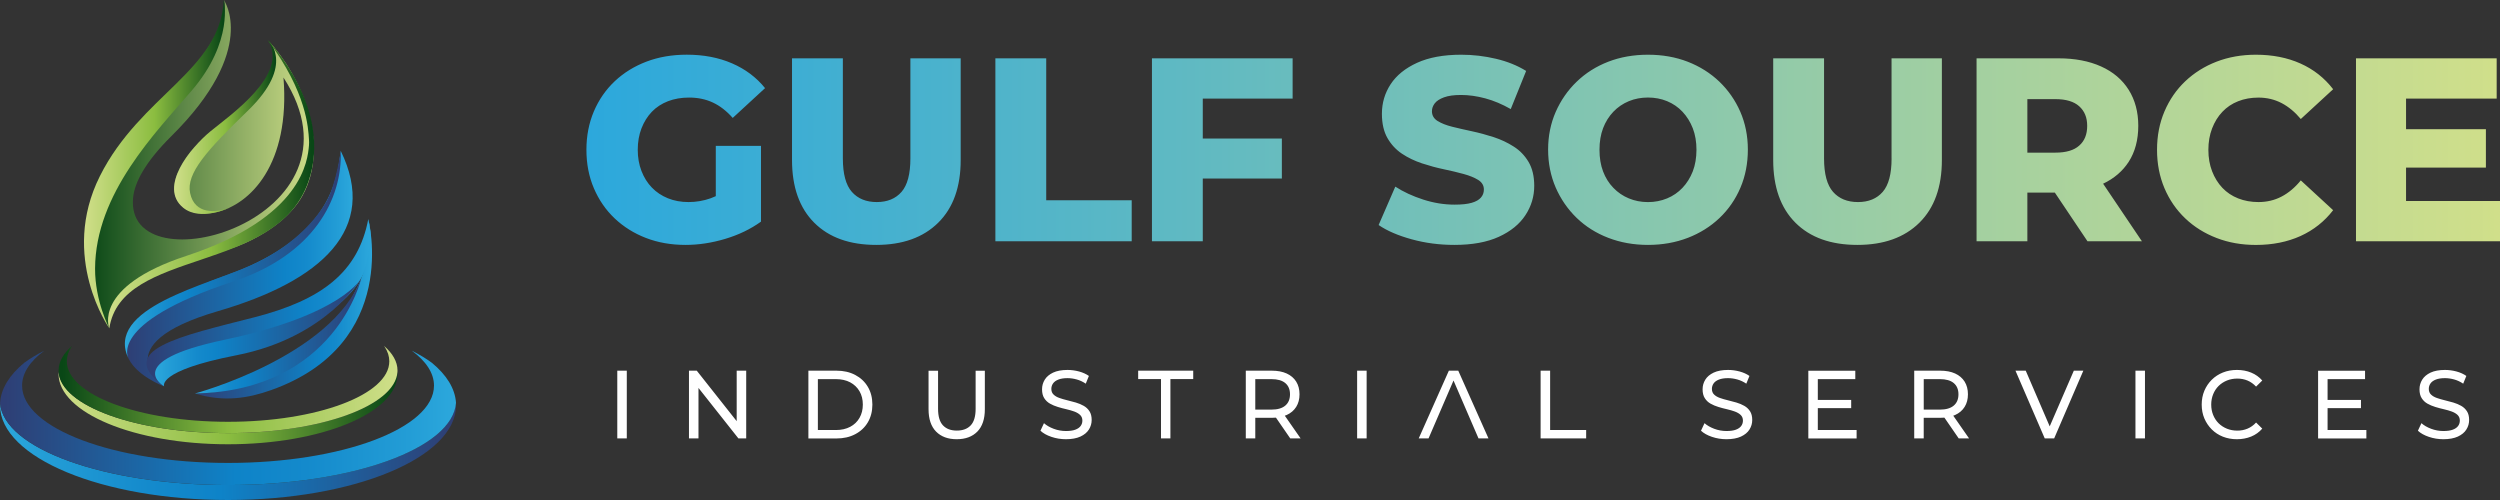 <svg width="160" height="32" viewBox="0 0 160 32" fill="none" xmlns="http://www.w3.org/2000/svg">
<rect x="0" y="0" width="160" height="32" fill="#333333" stroke="none"/>
<path d="M29.188 25.939C29.188 29.286 22.654 32 14.595 32C6.536 32 0 29.286 0 25.939C0 25.886 0.002 25.833 0.003 25.784C0.208 28.701 6.661 31.042 14.593 31.042C22.525 31.042 28.978 28.701 29.183 25.784C29.186 25.835 29.188 25.888 29.188 25.939Z" fill="url(#paint0_linear_4183_903)"/>
<path d="M29.184 25.782V25.784C28.98 28.7 22.527 31.042 14.595 31.042C6.663 31.042 0.21 28.7 0.005 25.784V25.782C0.063 24.861 0.614 23.992 1.551 23.218C1.92 22.946 2.351 22.689 2.835 22.445C1.925 23.114 1.414 23.875 1.414 24.68C1.414 27.413 7.316 29.628 14.595 29.628C21.874 29.628 27.776 27.413 27.776 24.68C27.776 23.875 27.263 23.114 26.355 22.445C26.84 22.687 27.27 22.946 27.639 23.218C28.576 23.992 29.126 24.861 29.184 25.782Z" fill="url(#paint1_linear_4183_903)"/>
<path d="M25.44 23.927C25.44 26.415 20.585 28.433 14.593 28.433C8.605 28.433 3.746 26.417 3.746 23.927C3.746 23.888 3.748 23.849 3.75 23.811C3.899 25.98 8.697 27.72 14.591 27.72C20.489 27.72 25.284 25.981 25.433 23.811C25.438 23.851 25.44 23.89 25.44 23.927Z" fill="url(#paint2_linear_4183_903)"/>
<path d="M25.44 23.706C25.44 23.74 25.438 23.775 25.436 23.809C25.287 25.978 20.491 27.718 14.595 27.718C8.7 27.718 3.902 25.979 3.753 23.809C3.751 23.775 3.75 23.74 3.75 23.706C3.75 23.149 4.06 22.615 4.618 22.133C4.599 22.16 4.581 22.186 4.564 22.213C4.377 22.504 4.278 22.809 4.278 23.123C4.278 25.262 8.898 26.995 14.597 26.995C20.295 26.995 24.915 25.262 24.915 23.123C24.915 22.809 24.816 22.504 24.629 22.213C24.612 22.186 24.596 22.16 24.575 22.133C25.13 22.616 25.44 23.149 25.44 23.706Z" fill="url(#paint3_linear_4183_903)"/>
<path d="M10.968 8.712C9.274 10.39 8.619 11.688 8.52 12.628C7.896 18.575 24.038 14.097 18.142 4.962C19.041 16.111 7.764 15.215 12.195 9.713C13.002 8.712 19.386 4.985 17.147 2.575C19.365 4.962 20.985 9.054 19.526 12.194C19.095 13.124 18.119 14.439 15.68 15.561C13.38 16.619 6.026 17.834 6.993 21.015C6.993 21.015 2.337 13.845 9.206 7.615C15.246 2.137 14.326 0 14.326 0C14.326 0 16.582 3.153 10.968 8.712Z" fill="url(#paint4_linear_4183_903)"/>
<path d="M14.326 0C14.326 0 14.985 2.633 12.268 5.8C9.977 8.468 6.106 12.367 6.085 17.19C6.077 19.271 6.995 21.015 6.995 21.015C6.995 21.015 3.793 16.451 6.395 11.267C8.998 6.082 14.087 4.523 14.326 0Z" fill="url(#paint5_linear_4183_903)"/>
<path d="M14.694 17.533C2.819 21.83 10.5 24.749 10.505 24.724C10.505 24.724 6.553 22.072 13.952 19.913C20.562 17.986 24.263 14.669 21.806 9.655C21.586 11.399 21.217 15.171 14.694 17.533Z" fill="url(#paint6_linear_4183_903)"/>
<path d="M23.57 14.023C22.924 17.423 20.595 19.199 16.286 20.305C11.581 21.513 7.246 22.393 10.505 24.724C7.151 22.324 25.665 23.222 23.57 14.023Z" fill="url(#paint7_linear_4183_903)"/>
<path d="M23.57 14.023C23.57 14.023 25.688 21.998 17.358 24.964C15.893 25.486 14.312 25.752 12.476 25.184C12.476 25.184 16.147 25.246 19.275 22.827C19.93 22.319 24.35 18.577 23.57 14.023Z" fill="url(#paint8_linear_4183_903)"/>
<path d="M17.147 2.575C17.147 2.575 18.963 4.093 15.849 7.098C13.242 9.616 11.907 11.098 12.167 12.355C12.455 13.748 13.857 13.632 14.721 13.277C14.721 13.277 12.838 14.207 11.722 13.293C10.119 11.981 12.198 9.447 13.469 8.405C14.725 7.373 18.542 4.738 17.147 2.575Z" fill="url(#paint9_linear_4183_903)"/>
<path d="M21.808 9.655C21.808 9.655 21.517 11.72 20.948 12.785C20.359 13.891 18.885 15.699 16.107 16.967C13.344 18.229 6.598 19.702 8.248 22.998C8.248 22.998 6.723 20.725 14.913 18.019C20.119 16.3 21.919 12.699 21.808 9.655Z" fill="url(#paint10_linear_4183_903)"/>
<path d="M10.505 24.724C10.505 24.724 7.723 23.147 14.342 21.751C21.968 20.14 23.125 17.797 23.125 17.797C23.125 17.797 20.964 21.599 15.115 22.74C10.007 23.735 10.505 24.724 10.505 24.724Z" fill="url(#paint11_linear_4183_903)"/>
<path d="M12.474 25.184C12.474 25.184 21.21 22.84 23.125 17.797C23.125 17.795 21.514 24.999 12.474 25.184Z" fill="url(#paint12_linear_4183_903)"/>
<path d="M17.147 2.575C17.147 2.575 21.366 6.932 19.736 11.632C17.674 17.573 7.783 15.848 6.995 21.015C6.995 21.015 5.877 18.365 11.913 16.381C19.405 13.917 19.686 10.237 19.774 9.311C19.786 9.175 19.783 9.052 19.774 8.921C19.725 8.223 19.649 5.934 17.147 2.575Z" fill="url(#paint13_linear_4183_903)"/>
<path d="M39.506 28.059V23.723H40.115V28.059H39.506ZM44.094 28.059V23.723H44.593L47.409 27.284H47.148V23.723H47.757V28.059H47.259L44.442 24.498H44.703V28.059H44.094ZM51.737 28.059V23.723H53.531C53.986 23.723 54.386 23.813 54.733 23.996C55.079 24.178 55.349 24.431 55.543 24.759C55.735 25.084 55.832 25.463 55.832 25.893C55.832 26.322 55.735 26.699 55.543 27.027C55.351 27.352 55.081 27.606 54.733 27.789C54.387 27.971 53.986 28.062 53.531 28.062H51.737V28.059ZM52.344 27.522H53.495C53.847 27.522 54.152 27.453 54.41 27.317C54.668 27.182 54.867 26.99 55.008 26.745C55.15 26.498 55.221 26.215 55.221 25.893C55.221 25.567 55.15 25.282 55.008 25.039C54.867 24.796 54.666 24.605 54.41 24.468C54.152 24.333 53.847 24.264 53.495 24.264H52.344V27.522ZM61.228 28.11C60.668 28.11 60.228 27.946 59.908 27.62C59.588 27.294 59.427 26.817 59.427 26.19V23.725H60.036V26.164C60.036 26.646 60.14 27 60.349 27.222C60.559 27.446 60.853 27.557 61.235 27.557C61.621 27.557 61.917 27.446 62.127 27.222C62.336 26.999 62.44 26.646 62.44 26.164V23.725H63.03V26.19C63.03 26.817 62.87 27.294 62.552 27.62C62.232 27.946 61.791 28.11 61.228 28.11ZM68.219 28.11C67.893 28.11 67.584 28.059 67.288 27.958C66.992 27.858 66.758 27.726 66.589 27.566L66.814 27.083C66.976 27.227 67.182 27.347 67.435 27.442C67.686 27.537 67.949 27.585 68.22 27.585C68.468 27.585 68.668 27.557 68.822 27.499C68.976 27.441 69.091 27.361 69.163 27.261C69.236 27.161 69.272 27.044 69.272 26.918C69.272 26.77 69.224 26.65 69.129 26.558C69.033 26.467 68.909 26.395 68.757 26.338C68.604 26.282 68.436 26.234 68.255 26.192C68.073 26.152 67.888 26.102 67.705 26.046C67.519 25.99 67.352 25.919 67.199 25.833C67.047 25.747 66.924 25.63 66.831 25.483C66.737 25.336 66.691 25.148 66.691 24.916C66.691 24.692 66.748 24.488 66.864 24.299C66.98 24.111 67.158 23.961 67.398 23.847C67.639 23.734 67.947 23.676 68.321 23.676C68.568 23.676 68.814 23.709 69.056 23.774C69.3 23.84 69.511 23.935 69.689 24.06L69.489 24.555C69.305 24.431 69.113 24.341 68.911 24.285C68.708 24.229 68.511 24.201 68.321 24.201C68.082 24.201 67.885 24.232 67.731 24.294C67.577 24.355 67.464 24.438 67.393 24.542C67.322 24.646 67.286 24.761 67.286 24.889C67.286 25.042 67.334 25.164 67.43 25.253C67.525 25.345 67.649 25.417 67.802 25.47C67.954 25.525 68.122 25.572 68.303 25.616C68.487 25.66 68.67 25.708 68.853 25.762C69.037 25.817 69.206 25.886 69.359 25.974C69.511 26.06 69.634 26.176 69.727 26.321C69.821 26.465 69.867 26.652 69.867 26.879C69.867 27.097 69.808 27.302 69.691 27.488C69.573 27.677 69.392 27.826 69.146 27.941C68.902 28.052 68.592 28.11 68.219 28.11ZM74.304 28.059V24.262H72.843V23.723H76.366V24.262H74.906V28.059H74.304ZM79.731 28.059V23.723H81.392C81.766 23.723 82.084 23.783 82.347 23.903C82.61 24.023 82.813 24.197 82.956 24.422C83.098 24.65 83.169 24.921 83.169 25.234C83.169 25.548 83.098 25.817 82.956 26.042C82.814 26.268 82.612 26.44 82.347 26.56C82.083 26.68 81.766 26.74 81.392 26.74H80.065L80.338 26.454V28.059H79.731ZM80.338 26.518L80.065 26.215H81.373C81.763 26.215 82.058 26.129 82.259 25.958C82.46 25.787 82.56 25.546 82.56 25.236C82.56 24.926 82.46 24.686 82.259 24.517C82.058 24.348 81.763 24.264 81.373 24.264H80.065L80.338 23.954V26.518ZM82.577 28.059L81.494 26.486H82.145L83.24 28.059H82.577ZM86.856 28.059V23.723H87.465V28.059H86.856ZM90.798 28.059L92.727 23.723H93.329L95.263 28.059H94.625L92.903 24.07H93.147L91.426 28.059H90.798ZM98.599 28.059V23.723H99.208V27.52H101.514V28.059H98.599ZM110.494 28.11C110.169 28.11 109.859 28.059 109.563 27.958C109.267 27.858 109.034 27.726 108.864 27.566L109.089 27.083C109.252 27.227 109.458 27.347 109.71 27.442C109.961 27.537 110.224 27.585 110.496 27.585C110.743 27.585 110.944 27.557 111.098 27.499C111.252 27.441 111.366 27.361 111.439 27.261C111.511 27.161 111.548 27.044 111.548 26.918C111.548 26.77 111.499 26.65 111.404 26.558C111.309 26.467 111.184 26.395 111.032 26.338C110.88 26.282 110.712 26.234 110.53 26.192C110.349 26.152 110.164 26.102 109.98 26.046C109.795 25.99 109.627 25.919 109.475 25.833C109.323 25.747 109.2 25.63 109.107 25.483C109.013 25.336 108.966 25.148 108.966 24.916C108.966 24.692 109.023 24.488 109.139 24.299C109.255 24.111 109.434 23.961 109.674 23.847C109.915 23.734 110.222 23.676 110.596 23.676C110.844 23.676 111.089 23.709 111.332 23.774C111.576 23.84 111.787 23.935 111.965 24.06L111.764 24.555C111.581 24.431 111.389 24.341 111.186 24.285C110.984 24.229 110.787 24.201 110.596 24.201C110.357 24.201 110.16 24.232 110.006 24.294C109.852 24.355 109.74 24.438 109.669 24.542C109.598 24.646 109.562 24.761 109.562 24.889C109.562 25.042 109.61 25.164 109.705 25.253C109.8 25.345 109.925 25.417 110.077 25.47C110.229 25.525 110.397 25.572 110.579 25.616C110.762 25.66 110.946 25.708 111.129 25.762C111.313 25.817 111.482 25.886 111.634 25.974C111.787 26.06 111.909 26.176 112.003 26.321C112.096 26.465 112.143 26.652 112.143 26.879C112.143 27.097 112.084 27.302 111.967 27.488C111.849 27.677 111.667 27.826 111.422 27.941C111.176 28.052 110.866 28.11 110.494 28.11ZM116.34 27.522H118.823V28.06H115.733V23.725H118.739V24.264H116.34V27.522ZM116.285 25.595H118.476V26.122H116.285V25.595ZM122.51 28.059V23.723H124.171C124.545 23.723 124.863 23.783 125.126 23.903C125.389 24.023 125.592 24.197 125.735 24.422C125.877 24.65 125.948 24.921 125.948 25.234C125.948 25.548 125.877 25.817 125.735 26.042C125.594 26.268 125.391 26.44 125.126 26.56C124.862 26.68 124.545 26.74 124.171 26.74H122.844L123.118 26.454V28.059H122.51ZM123.119 26.518L122.846 26.215H124.154C124.543 26.215 124.839 26.129 125.04 25.958C125.241 25.787 125.341 25.546 125.341 25.236C125.341 24.926 125.241 24.686 125.04 24.517C124.839 24.348 124.543 24.264 124.154 24.264H122.846L123.119 23.954V26.518ZM125.358 28.059L124.275 26.486H124.926L126.021 28.059H125.358ZM130.864 28.059L128.99 23.723H129.647L131.369 27.724H130.992L132.725 23.723H133.334L131.466 28.059H130.864ZM136.669 28.059V23.723H137.278V28.059H136.669ZM143.16 28.11C142.835 28.11 142.537 28.055 142.262 27.946C141.989 27.837 141.752 27.682 141.551 27.481C141.35 27.28 141.193 27.046 141.079 26.779C140.965 26.511 140.909 26.215 140.909 25.893C140.909 25.57 140.966 25.276 141.079 25.007C141.193 24.739 141.35 24.505 141.553 24.304C141.755 24.104 141.994 23.949 142.267 23.84C142.541 23.73 142.84 23.676 143.165 23.676C143.494 23.676 143.797 23.732 144.076 23.847C144.352 23.961 144.589 24.128 144.785 24.352L144.389 24.743C144.226 24.57 144.044 24.44 143.842 24.355C143.64 24.271 143.422 24.229 143.191 24.229C142.953 24.229 142.729 24.269 142.525 24.352C142.321 24.435 142.143 24.551 141.992 24.699C141.842 24.847 141.726 25.025 141.643 25.229C141.56 25.433 141.518 25.655 141.518 25.895C141.518 26.134 141.56 26.356 141.643 26.56C141.726 26.764 141.842 26.941 141.992 27.09C142.143 27.238 142.319 27.354 142.525 27.437C142.729 27.52 142.953 27.56 143.191 27.56C143.423 27.56 143.64 27.518 143.842 27.433C144.044 27.349 144.228 27.217 144.389 27.041L144.785 27.432C144.589 27.655 144.354 27.825 144.076 27.939C143.799 28.052 143.494 28.11 143.16 28.11ZM148.965 27.522H151.448V28.06H148.358V23.725H151.363V24.264H148.965V27.522ZM148.911 25.595H151.102V26.122H148.911V25.595ZM156.376 28.11C156.05 28.11 155.741 28.059 155.445 27.958C155.149 27.858 154.915 27.726 154.746 27.566L154.971 27.083C155.133 27.227 155.339 27.347 155.592 27.442C155.843 27.537 156.106 27.585 156.377 27.585C156.625 27.585 156.825 27.557 156.979 27.499C157.133 27.441 157.248 27.361 157.32 27.261C157.393 27.161 157.429 27.044 157.429 26.918C157.429 26.77 157.381 26.65 157.286 26.558C157.19 26.467 157.066 26.395 156.914 26.338C156.761 26.282 156.594 26.234 156.412 26.192C156.23 26.152 156.045 26.102 155.862 26.046C155.676 25.99 155.509 25.919 155.356 25.833C155.204 25.747 155.081 25.63 154.988 25.483C154.894 25.336 154.848 25.148 154.848 24.916C154.848 24.692 154.905 24.488 155.021 24.299C155.137 24.111 155.315 23.961 155.555 23.847C155.796 23.734 156.104 23.676 156.478 23.676C156.725 23.676 156.971 23.709 157.213 23.774C157.457 23.84 157.668 23.935 157.846 24.06L157.645 24.555C157.462 24.431 157.27 24.341 157.068 24.285C156.865 24.229 156.668 24.201 156.478 24.201C156.239 24.201 156.042 24.232 155.888 24.294C155.734 24.355 155.621 24.438 155.55 24.542C155.479 24.646 155.443 24.761 155.443 24.889C155.443 25.042 155.491 25.164 155.587 25.253C155.682 25.345 155.806 25.417 155.959 25.47C156.111 25.525 156.279 25.572 156.46 25.616C156.644 25.66 156.827 25.708 157.01 25.762C157.194 25.817 157.363 25.886 157.516 25.974C157.668 26.06 157.791 26.176 157.884 26.321C157.978 26.465 158.024 26.652 158.024 26.879C158.024 27.097 157.966 27.302 157.848 27.488C157.73 27.677 157.549 27.826 157.303 27.941C157.059 28.052 156.749 28.11 156.376 28.11Z" fill="white"/>
<path d="M41.054 8.217C40.895 8.63 40.816 9.086 40.816 9.588C40.816 10.079 40.895 10.53 41.054 10.943C41.214 11.356 41.434 11.71 41.719 12.004C42.004 12.3 42.346 12.527 42.746 12.69C43.147 12.852 43.586 12.932 44.069 12.932C44.55 12.932 45.022 12.852 45.483 12.69C45.591 12.65 45.701 12.606 45.811 12.554V9.337H48.703V14.185C48.035 14.664 47.27 15.033 46.411 15.289C45.551 15.546 44.706 15.674 43.873 15.674C42.953 15.674 42.109 15.526 41.343 15.23C40.577 14.935 39.908 14.516 39.338 13.977C38.768 13.436 38.325 12.793 38.007 12.045C37.688 11.299 37.531 10.478 37.531 9.586C37.531 8.694 37.69 7.875 38.007 7.129C38.325 6.383 38.771 5.738 39.345 5.197C39.921 4.656 40.596 4.239 41.375 3.943C42.151 3.648 43.012 3.5 43.953 3.5C45.028 3.5 45.992 3.683 46.845 4.052C47.699 4.421 48.406 4.949 48.964 5.64L46.894 7.547C46.501 7.102 46.076 6.773 45.621 6.561C45.166 6.349 44.66 6.244 44.1 6.244C43.607 6.244 43.157 6.322 42.753 6.477C42.347 6.634 42.003 6.858 41.718 7.154C41.436 7.449 41.214 7.804 41.054 8.217ZM58.265 10.14C58.265 11.132 58.076 11.846 57.698 12.28C57.32 12.714 56.791 12.932 56.113 12.932C55.434 12.932 54.902 12.714 54.519 12.28C54.136 11.846 53.943 11.132 53.943 10.14V3.735H50.689V10.239C50.689 11.967 51.163 13.306 52.11 14.253C53.056 15.2 54.379 15.674 56.078 15.674C57.764 15.674 59.087 15.2 60.046 14.253C61.004 13.306 61.484 11.968 61.484 10.239V3.735H58.265V10.14ZM66.956 3.735H63.704V15.441H72.429V12.816H66.958V3.735H66.956ZM73.725 15.441H76.978V11.427H82.039V8.868H76.978V6.31H82.728V3.735H73.725V15.441ZM97.829 10.366C98.07 10.774 98.191 11.283 98.191 11.895C98.191 12.576 98.002 13.202 97.624 13.776C97.246 14.351 96.679 14.81 95.923 15.156C95.168 15.501 94.219 15.674 93.08 15.674C92.127 15.674 91.215 15.555 90.344 15.314C89.473 15.074 88.769 14.771 88.232 14.402L89.3 11.944C89.814 12.278 90.409 12.554 91.082 12.771C91.756 12.989 92.426 13.097 93.094 13.097C93.555 13.097 93.918 13.058 94.188 12.98C94.456 12.902 94.653 12.791 94.779 12.645C94.905 12.501 94.968 12.328 94.968 12.127C94.968 11.87 94.847 11.668 94.606 11.516C94.365 11.367 94.05 11.238 93.661 11.132C93.273 11.027 92.851 10.925 92.396 10.831C91.941 10.736 91.48 10.61 91.007 10.455C90.537 10.298 90.11 10.094 89.725 9.837C89.342 9.581 89.032 9.246 88.796 8.835C88.56 8.422 88.442 7.903 88.442 7.28C88.442 6.589 88.628 5.959 89 5.391C89.373 4.823 89.936 4.365 90.692 4.02C91.448 3.675 92.389 3.502 93.518 3.502C94.273 3.502 95.015 3.589 95.743 3.762C96.471 3.934 97.115 4.194 97.673 4.54L96.688 6.981C96.14 6.669 95.598 6.44 95.061 6.296C94.524 6.151 94.004 6.078 93.5 6.078C93.051 6.078 92.69 6.128 92.415 6.23C92.141 6.329 91.945 6.458 91.824 6.614C91.704 6.771 91.644 6.938 91.644 7.116C91.644 7.383 91.765 7.594 92.006 7.743C92.248 7.893 92.559 8.016 92.942 8.112C93.325 8.206 93.75 8.304 94.216 8.404C94.681 8.503 95.145 8.63 95.605 8.779C96.065 8.931 96.488 9.13 96.879 9.381C97.272 9.629 97.587 9.958 97.829 10.366ZM111.377 7.147C111.053 6.411 110.605 5.768 110.037 5.224C109.466 4.679 108.795 4.255 108.018 3.952C107.239 3.65 106.391 3.502 105.471 3.502C104.55 3.502 103.7 3.651 102.923 3.952C102.145 4.255 101.473 4.681 100.904 5.232C100.334 5.781 99.888 6.427 99.564 7.163C99.244 7.898 99.079 8.701 99.079 9.568C99.079 10.45 99.244 11.261 99.564 12.002C99.888 12.745 100.336 13.391 100.904 13.943C101.475 14.495 102.15 14.922 102.934 15.223C103.714 15.523 104.561 15.674 105.472 15.674C106.393 15.674 107.243 15.521 108.02 15.223C108.798 14.921 109.473 14.499 110.049 13.952C110.623 13.404 111.069 12.761 111.386 12.018C111.702 11.279 111.863 10.46 111.863 9.568C111.862 8.69 111.697 7.882 111.377 7.147ZM108.338 10.968C108.177 11.374 107.96 11.725 107.68 12.02C107.4 12.316 107.073 12.54 106.695 12.697C106.317 12.853 105.908 12.934 105.471 12.934C105.03 12.934 104.624 12.853 104.246 12.697C103.868 12.54 103.536 12.316 103.254 12.02C102.967 11.725 102.748 11.374 102.596 10.968C102.442 10.562 102.367 10.101 102.367 9.586C102.367 9.075 102.442 8.614 102.596 8.208C102.75 7.802 102.969 7.451 103.254 7.152C103.537 6.856 103.868 6.632 104.246 6.475C104.624 6.319 105.03 6.242 105.471 6.242C105.908 6.242 106.317 6.319 106.695 6.475C107.073 6.632 107.402 6.856 107.68 7.152C107.96 7.451 108.179 7.802 108.338 8.208C108.495 8.614 108.574 9.075 108.574 9.586C108.572 10.101 108.494 10.562 108.338 10.968ZM121.061 10.14C121.061 11.132 120.872 11.846 120.494 12.28C120.116 12.714 119.588 12.932 118.909 12.932C118.23 12.932 117.698 12.714 117.315 12.28C116.932 11.846 116.739 11.132 116.739 10.14V3.735H113.485V10.239C113.485 11.967 113.959 13.306 114.906 14.253C115.852 15.2 117.175 15.674 118.874 15.674C120.56 15.674 121.883 15.2 122.842 14.253C123.8 13.306 124.28 11.968 124.28 10.239V3.735H121.059V10.14H121.061ZM134.599 11.757C135.302 11.424 135.848 10.955 136.236 10.357C136.645 9.721 136.85 8.95 136.85 8.048C136.85 7.17 136.645 6.402 136.236 5.749C135.823 5.095 135.237 4.597 134.469 4.253C133.701 3.906 132.791 3.733 131.74 3.733H126.5V15.439H129.751V12.328H131.511L133.598 15.439H137.081L134.599 11.757ZM133.069 9.319C132.732 9.622 132.221 9.769 131.542 9.769H129.751V6.344H131.542C132.221 6.344 132.732 6.497 133.069 6.801C133.411 7.109 133.58 7.522 133.58 8.048C133.582 8.598 133.411 9.022 133.069 9.319ZM142.232 7.156C142.512 6.86 142.848 6.634 143.243 6.479C143.637 6.322 144.071 6.246 144.541 6.246C145.078 6.246 145.57 6.363 146.02 6.596C146.469 6.831 146.879 7.172 147.251 7.617L149.321 5.71C148.763 4.985 148.065 4.437 147.227 4.063C146.389 3.689 145.439 3.502 144.377 3.502C143.467 3.502 142.629 3.65 141.863 3.945C141.096 4.241 140.428 4.659 139.858 5.199C139.287 5.74 138.845 6.383 138.526 7.131C138.208 7.877 138.05 8.698 138.05 9.588C138.05 10.48 138.21 11.299 138.526 12.047C138.845 12.795 139.287 13.437 139.858 13.979C140.426 14.52 141.095 14.937 141.863 15.232C142.629 15.528 143.467 15.676 144.377 15.676C145.439 15.676 146.389 15.485 147.227 15.108C148.065 14.728 148.763 14.176 149.321 13.452L147.251 11.545C146.879 12.002 146.467 12.348 146.02 12.581C145.57 12.816 145.076 12.932 144.541 12.932C144.071 12.932 143.637 12.853 143.243 12.698C142.849 12.542 142.512 12.317 142.232 12.022C141.952 11.726 141.733 11.372 141.574 10.961C141.415 10.547 141.336 10.092 141.336 9.59C141.336 9.087 141.415 8.632 141.574 8.219C141.733 7.804 141.952 7.449 142.232 7.156ZM153.987 12.866V10.726H159.097V8.267H153.987V6.31H159.787V3.735H150.783V15.441H160V12.866H153.987Z" fill="url(#paint14_linear_4183_903)"/>
<defs>
<linearGradient id="paint0_linear_4183_903" x1="29.188" y1="28.892" x2="-0" y2="28.892" gradientUnits="userSpaceOnUse">
<stop offset="0.012" stop-color="#2E3F75"/>
<stop offset="0.516" stop-color="#0E83C8"/>
<stop offset="0.672" stop-color="#148ACC"/>
<stop offset="0.897" stop-color="#239DD6"/>
<stop offset="1" stop-color="#2CA8DC"/>
</linearGradient>
<linearGradient id="paint1_linear_4183_903" x1="0.004" y1="26.744" x2="29.184" y2="26.744" gradientUnits="userSpaceOnUse">
<stop offset="0.012" stop-color="#2E3F75"/>
<stop offset="0.516" stop-color="#0E83C8"/>
<stop offset="0.672" stop-color="#148ACC"/>
<stop offset="0.897" stop-color="#239DD6"/>
<stop offset="1" stop-color="#2CA8DC"/>
</linearGradient>
<linearGradient id="paint2_linear_4183_903" x1="25.44" y1="26.122" x2="3.748" y2="26.122" gradientUnits="userSpaceOnUse">
<stop offset="0.012" stop-color="#094716"/>
<stop offset="0.5" stop-color="#8BBD40"/>
<stop offset="1" stop-color="#D0DF8A"/>
</linearGradient>
<linearGradient id="paint3_linear_4183_903" x1="3.748" y1="24.926" x2="25.44" y2="24.926" gradientUnits="userSpaceOnUse">
<stop offset="0.012" stop-color="#094716"/>
<stop offset="0.5" stop-color="#8BBD40"/>
<stop offset="1" stop-color="#D0DF8A"/>
</linearGradient>
<linearGradient id="paint4_linear_4183_903" x1="5.453" y1="10.507" x2="20.084" y2="10.507" gradientUnits="userSpaceOnUse">
<stop offset="0.012" stop-color="#094716"/>
<stop offset="1" stop-color="#D0DF8A"/>
</linearGradient>
<linearGradient id="paint5_linear_4183_903" x1="14.396" y1="10.507" x2="5.377" y2="10.507" gradientUnits="userSpaceOnUse">
<stop offset="0.012" stop-color="#094716"/>
<stop offset="0.5" stop-color="#8BBD40"/>
<stop offset="1" stop-color="#D0DF8A"/>
</linearGradient>
<linearGradient id="paint6_linear_4183_903" x1="8.058" y1="17.189" x2="22.57" y2="17.189" gradientUnits="userSpaceOnUse">
<stop offset="0.012" stop-color="#2E3F75"/>
<stop offset="0.7" stop-color="#0E83C8"/>
<stop offset="0.797" stop-color="#148ACC"/>
<stop offset="0.936" stop-color="#239DD6"/>
<stop offset="1" stop-color="#2CA8DC"/>
</linearGradient>
<linearGradient id="paint7_linear_4183_903" x1="9.372" y1="19.373" x2="23.736" y2="19.373" gradientUnits="userSpaceOnUse">
<stop offset="0.012" stop-color="#2E3F75"/>
<stop offset="0.7" stop-color="#0E83C8"/>
<stop offset="0.797" stop-color="#148ACC"/>
<stop offset="0.936" stop-color="#239DD6"/>
<stop offset="1" stop-color="#2CA8DC"/>
</linearGradient>
<linearGradient id="paint8_linear_4183_903" x1="12.475" y1="19.763" x2="23.811" y2="19.763" gradientUnits="userSpaceOnUse">
<stop offset="0.012" stop-color="#2E3F75"/>
<stop offset="0.7" stop-color="#0E83C8"/>
<stop offset="0.797" stop-color="#148ACC"/>
<stop offset="0.936" stop-color="#239DD6"/>
<stop offset="1" stop-color="#2CA8DC"/>
</linearGradient>
<linearGradient id="paint9_linear_4183_903" x1="17.674" y1="8.134" x2="11.14" y2="8.134" gradientUnits="userSpaceOnUse">
<stop offset="0.012" stop-color="#094716"/>
<stop offset="0.5" stop-color="#8BBD40"/>
<stop offset="1" stop-color="#D0DF8A"/>
</linearGradient>
<linearGradient id="paint10_linear_4183_903" x1="21.812" y1="16.326" x2="7.991" y2="16.326" gradientUnits="userSpaceOnUse">
<stop offset="0.012" stop-color="#2E3F75"/>
<stop offset="0.7" stop-color="#0E83C8"/>
<stop offset="0.797" stop-color="#148ACC"/>
<stop offset="0.936" stop-color="#239DD6"/>
<stop offset="1" stop-color="#2CA8DC"/>
</linearGradient>
<linearGradient id="paint11_linear_4183_903" x1="23.126" y1="21.259" x2="9.925" y2="21.259" gradientUnits="userSpaceOnUse">
<stop offset="0.012" stop-color="#2E3F75"/>
<stop offset="0.7" stop-color="#0E83C8"/>
<stop offset="0.797" stop-color="#148ACC"/>
<stop offset="0.936" stop-color="#239DD6"/>
<stop offset="1" stop-color="#2CA8DC"/>
</linearGradient>
<linearGradient id="paint12_linear_4183_903" x1="23.126" y1="21.49" x2="12.475" y2="21.49" gradientUnits="userSpaceOnUse">
<stop offset="0.012" stop-color="#2E3F75"/>
<stop offset="0.7" stop-color="#0E83C8"/>
<stop offset="0.797" stop-color="#148ACC"/>
<stop offset="0.936" stop-color="#239DD6"/>
<stop offset="1" stop-color="#2CA8DC"/>
</linearGradient>
<linearGradient id="paint13_linear_4183_903" x1="20.11" y1="11.794" x2="6.914" y2="11.794" gradientUnits="userSpaceOnUse">
<stop offset="0.012" stop-color="#094716"/>
<stop offset="0.5" stop-color="#8BBD40"/>
<stop offset="1" stop-color="#D0DF8A"/>
</linearGradient>
<linearGradient id="paint14_linear_4183_903" x1="37.53" y1="9.588" x2="160" y2="9.588" gradientUnits="userSpaceOnUse">
<stop stop-color="#2CA8DC"/>
<stop offset="1" stop-color="#D0DF8A"/>
</linearGradient>
</defs>
</svg>
